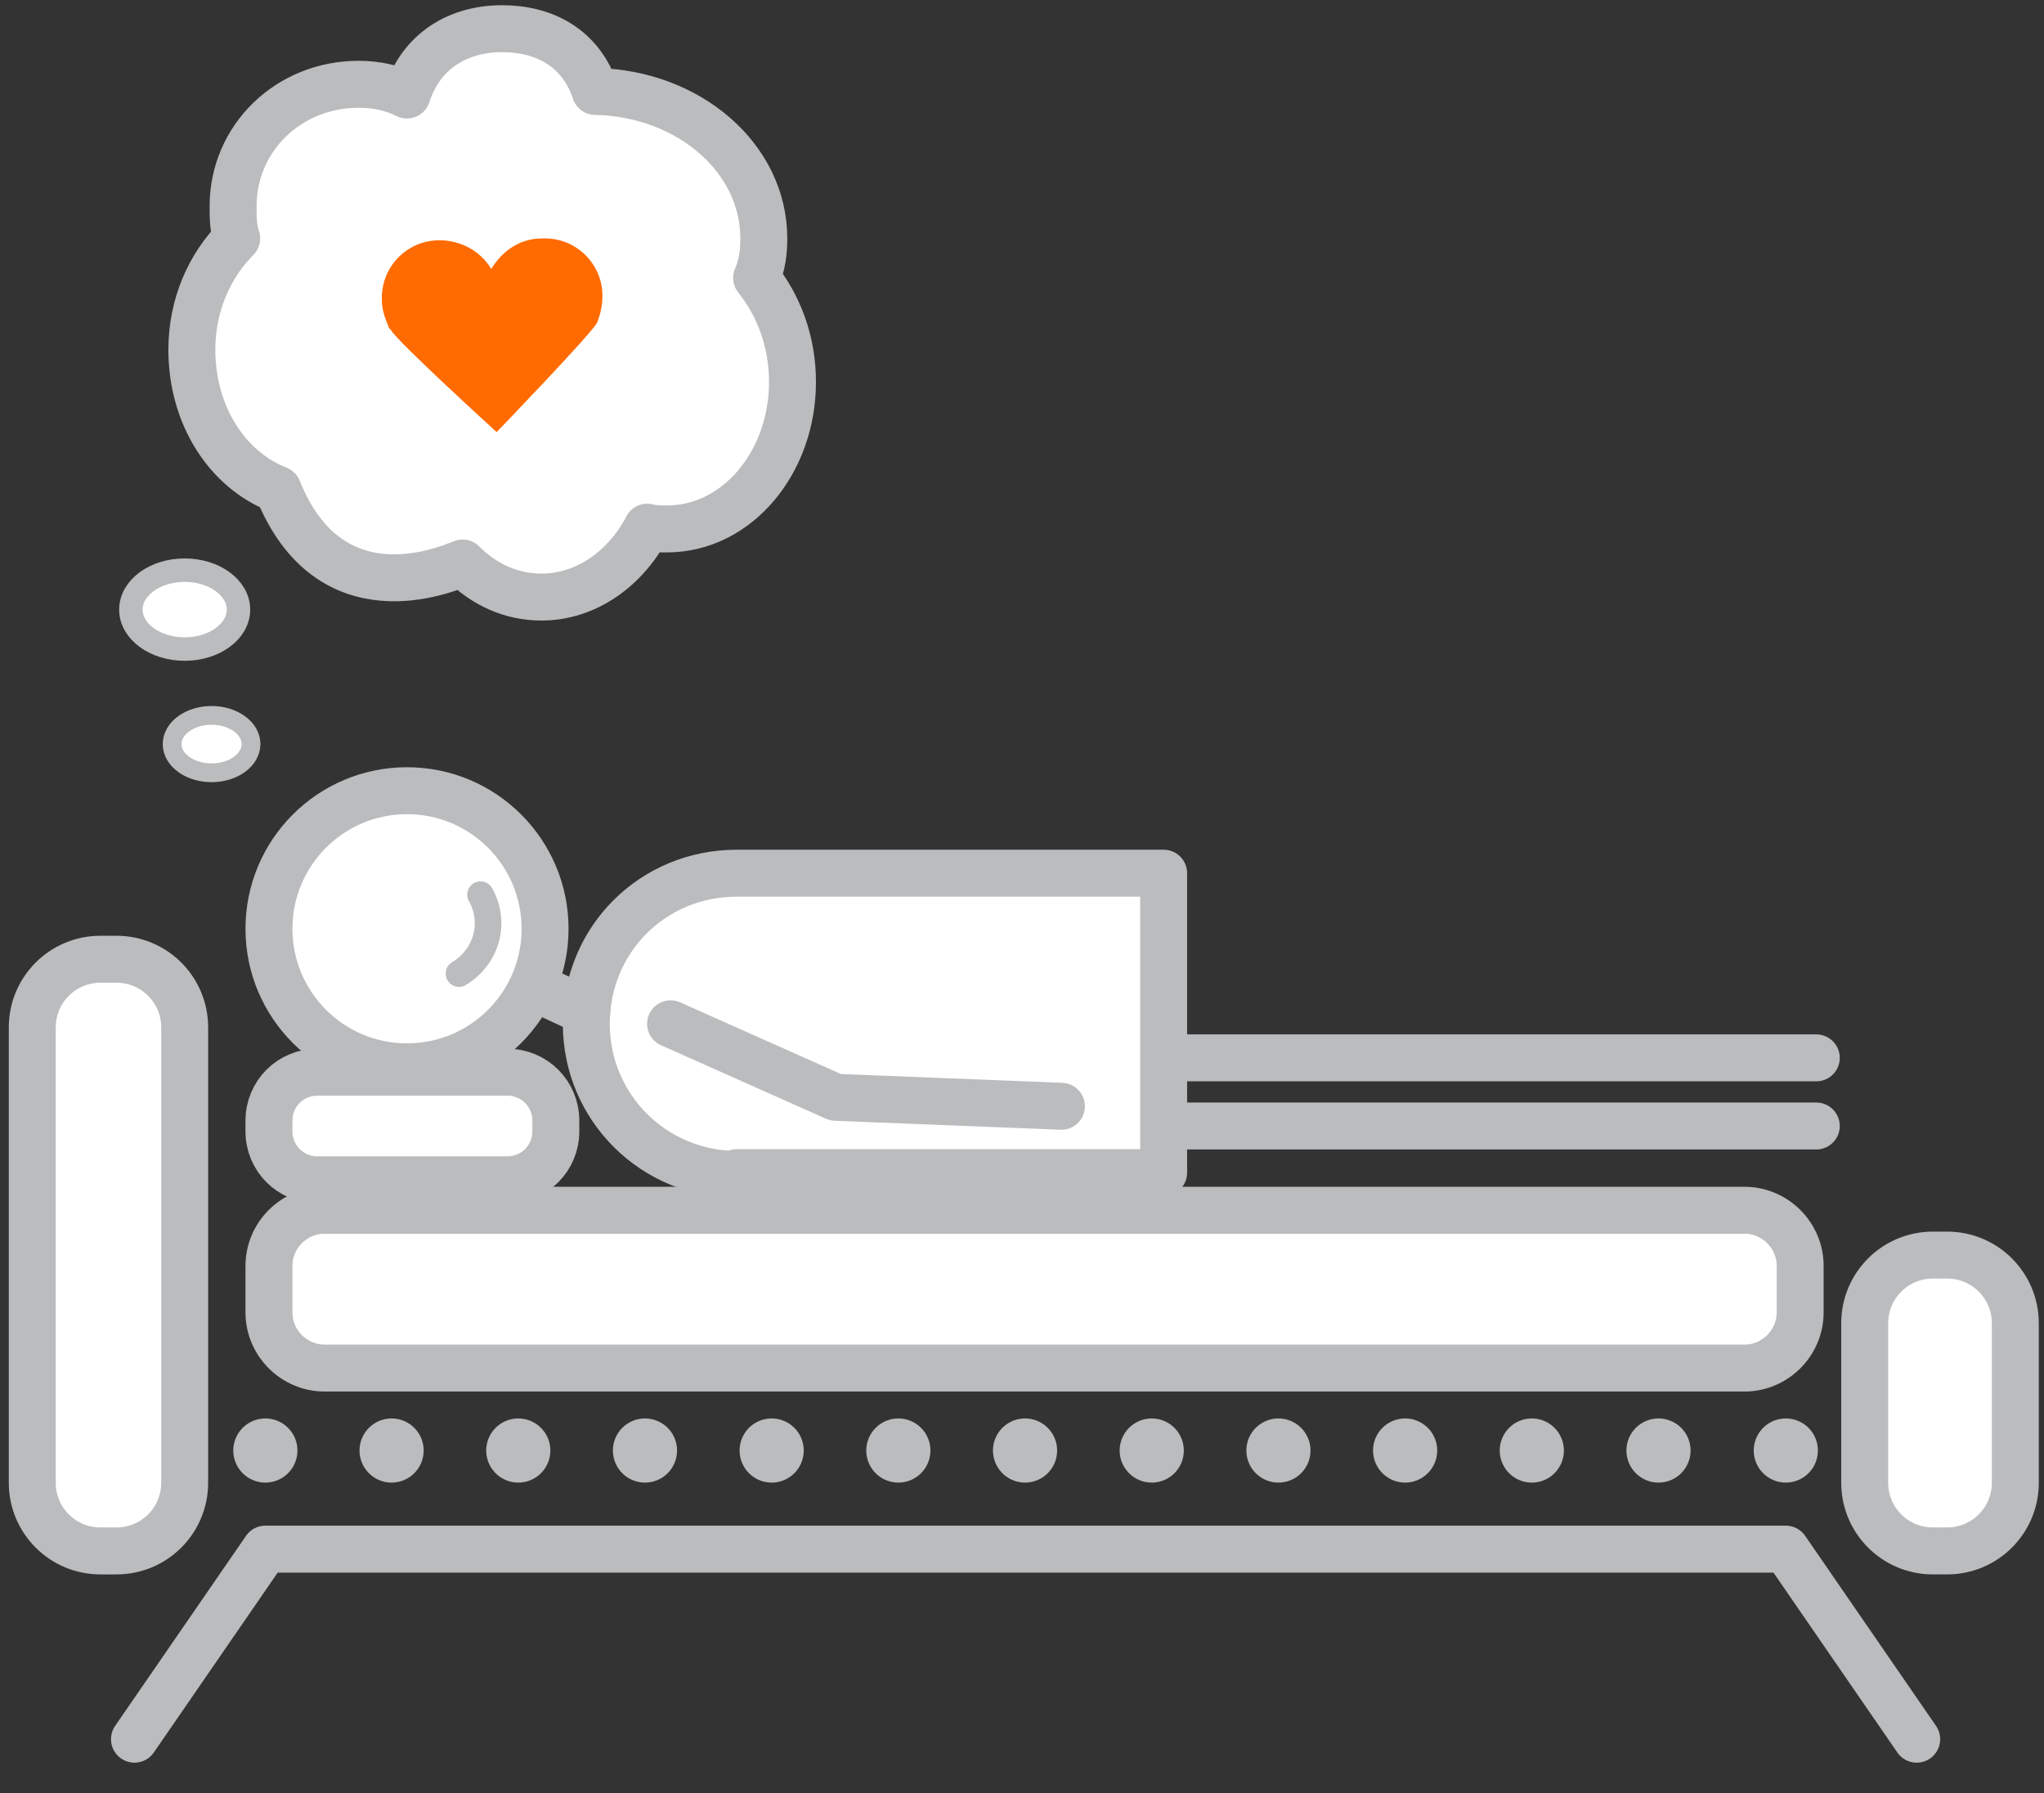 <?xml version="1.0" encoding="utf-8"?>
<!-- Generator: Adobe Illustrator 19.1.0, SVG Export Plug-In . SVG Version: 6.00 Build 0)  -->
<!DOCTYPE svg PUBLIC "-//W3C//DTD SVG 1.1//EN" "http://www.w3.org/Graphics/SVG/1.1/DTD/svg11.dtd">
<svg version="1.1" id="Layer_1" xmlns="http://www.w3.org/2000/svg" xmlns:xlink="http://www.w3.org/1999/xlink" x="0px" y="0px"
	 viewBox="0 0 114 100" style="enable-background:new 0 0 114 100;" xml:space="preserve">
<rect x="0" y="0" width="114" height="100" fill="#333333" stroke="none"/>
<style type="text/css">
	.st0{fill:#FFFFFF;stroke:#BABCBE;stroke-width:2.618;stroke-linecap:round;stroke-miterlimit:10;}
	.st1{fill:none;stroke:#BABCBE;stroke-width:2.618;stroke-linecap:round;stroke-linejoin:round;stroke-miterlimit:10;}
	.st2{fill:#FFFFFF;stroke:#BABCBE;stroke-width:2.618;stroke-linecap:round;stroke-linejoin:round;stroke-miterlimit:10;}
	.st3{fill:none;stroke:#BABCBE;stroke-width:2.684;stroke-linecap:round;stroke-linejoin:round;stroke-miterlimit:10;}
	.st4{fill:none;stroke:#BABCBE;stroke-width:3.578;stroke-linecap:round;stroke-linejoin:round;}
	.st5{fill:none;stroke:#BABCBE;stroke-width:3.578;stroke-linecap:round;stroke-linejoin:round;stroke-dasharray:0,7.066;}
	.st6{fill:none;stroke:#BABCBE;stroke-width:1.484;stroke-linecap:round;stroke-linejoin:round;stroke-miterlimit:10;}
	.st7{fill:#FF6B00;}
	.st8{fill:#FFFFFF;stroke:#BABCBE;stroke-width:1.047;stroke-linecap:round;stroke-linejoin:round;stroke-miterlimit:10;}
	.st9{fill:#FFFFFF;stroke:#BABCBE;stroke-width:1.309;stroke-linecap:round;stroke-linejoin:round;stroke-miterlimit:10;}
</style>
<g>
	<g>
		<path class="st0" d="M100.4,73.2c0,1.7-1.4,3.1-3.1,3.1H18.1c-1.7,0-3.1-1.4-3.1-3.1v-2.6c0-1.7,1.4-3.1,3.1-3.1h79.2
			c1.7,0,3.1,1.4,3.1,3.1L100.4,73.2z"/>
		<path class="st0" d="M15,62.5c0-1.5,1.2-2.7,2.7-2.7h10.6c1.5,0,2.7,1.2,2.7,2.7v0.6c0,1.5-1.2,2.7-2.7,2.7H17.7
			c-1.5,0-2.7-1.2-2.7-2.7V62.5z"/>
		<g>
			<line class="st1" x1="101.3" y1="59" x2="64.9" y2="59"/>
			<line class="st1" x1="101.3" y1="62.8" x2="64.9" y2="62.8"/>
			<path class="st2" d="M41.1,65.5c-4.6,0-8.4-3.7-8.4-8.4s3.7-8.4,8.4-8.4h23.8v16.7H41.1z"/>
			<line class="st3" x1="32.7" y1="56.4" x2="29.7" y2="55"/>
			<circle class="st2" cx="22.7" cy="51.8" r="7.7"/>
			<polyline class="st1" points="37.4,57.1 46.6,61.2 59.2,61.7 			"/>
		</g>
		<g>
			<path class="st0" d="M6.5,53.5c2.1,0,3.8,1.7,3.8,3.8v25.4c0,2.1-1.7,3.8-3.8,3.8H5.6c-2.1,0-3.8-1.7-3.8-3.8V57.3
				c0-2.1,1.7-3.8,3.8-3.8H6.5z"/>
			<path class="st0" d="M108.6,70c2.1,0,3.8,1.7,3.8,3.8v8.9c0,2.1-1.7,3.8-3.8,3.8h-0.8c-2.1,0-3.8-1.7-3.8-3.8v-8.9
				c0-2.1,1.7-3.8,3.8-3.8L108.6,70z"/>
			<polyline class="st1" points="106.9,97 99.6,86.4 99.6,86.4 14.8,86.4 14.8,86.4 7.5,97 			"/>
			<g>
				<g>
					<line class="st4" x1="99.6" y1="80.9" x2="99.6" y2="80.9"/>
					<line class="st5" x1="92.5" y1="80.9" x2="18.3" y2="80.9"/>
					<line class="st4" x1="14.8" y1="80.9" x2="14.8" y2="80.9"/>
				</g>
			</g>
		</g>
	</g>
	<path class="st6" d="M26.8,49.9c0.9,1.6,0.3,3.5-1.2,4.4"/>
	<path id="XMLID_7_" class="st2" d="M15.5,27.3c-2.8-1.1-4.8-4.1-4.8-7.8c0-2.5,1-4.7,2.5-6.2c-0.2-0.6-0.2-1.2-0.2-1.8
		c0-3.8,3.1-6.8,7-6.8c1,0,1.9,0.2,2.7,0.6c0.8-2.5,2.9-3.7,5.3-3.7c2.4,0,4.4,1.1,5.2,3.5c5.2,0.1,9.4,3.7,9.4,8.2
		c0,0.8-0.1,1.5-0.4,2.2c1.2,1.5,2,3.5,2,5.8c0,4.5-3.1,8.2-7,8.2c-0.4,0-0.7,0-1.1-0.1c-1.2,2.3-3.4,3.9-5.9,3.9
		c-1.7,0-3.2-0.7-4.4-1.9C24.8,31.8,18.4,34.5,15.5,27.3z"/>
	<path class="st7" d="M33.3,18c0.2-0.5,0.3-1,0.3-1.5c0-1.8-1.5-3.3-3.4-3.2C29,13.3,28,14,27.4,15c-0.6-1-1.7-1.6-2.9-1.6
		c-1.8,0-3.3,1.5-3.2,3.4c0,0.5,0.2,1,0.4,1.5l0,0l0.1,0.1c0.3,0.6,5.9,5.7,5.9,5.7S33,18.6,33.3,18L33.3,18L33.3,18z"/>
	<ellipse class="st8" cx="11.8" cy="41.5" rx="2.2" ry="1.6"/>
	<ellipse class="st9" cx="10.3" cy="34" rx="3" ry="2.2"/>
</g>
</svg>
